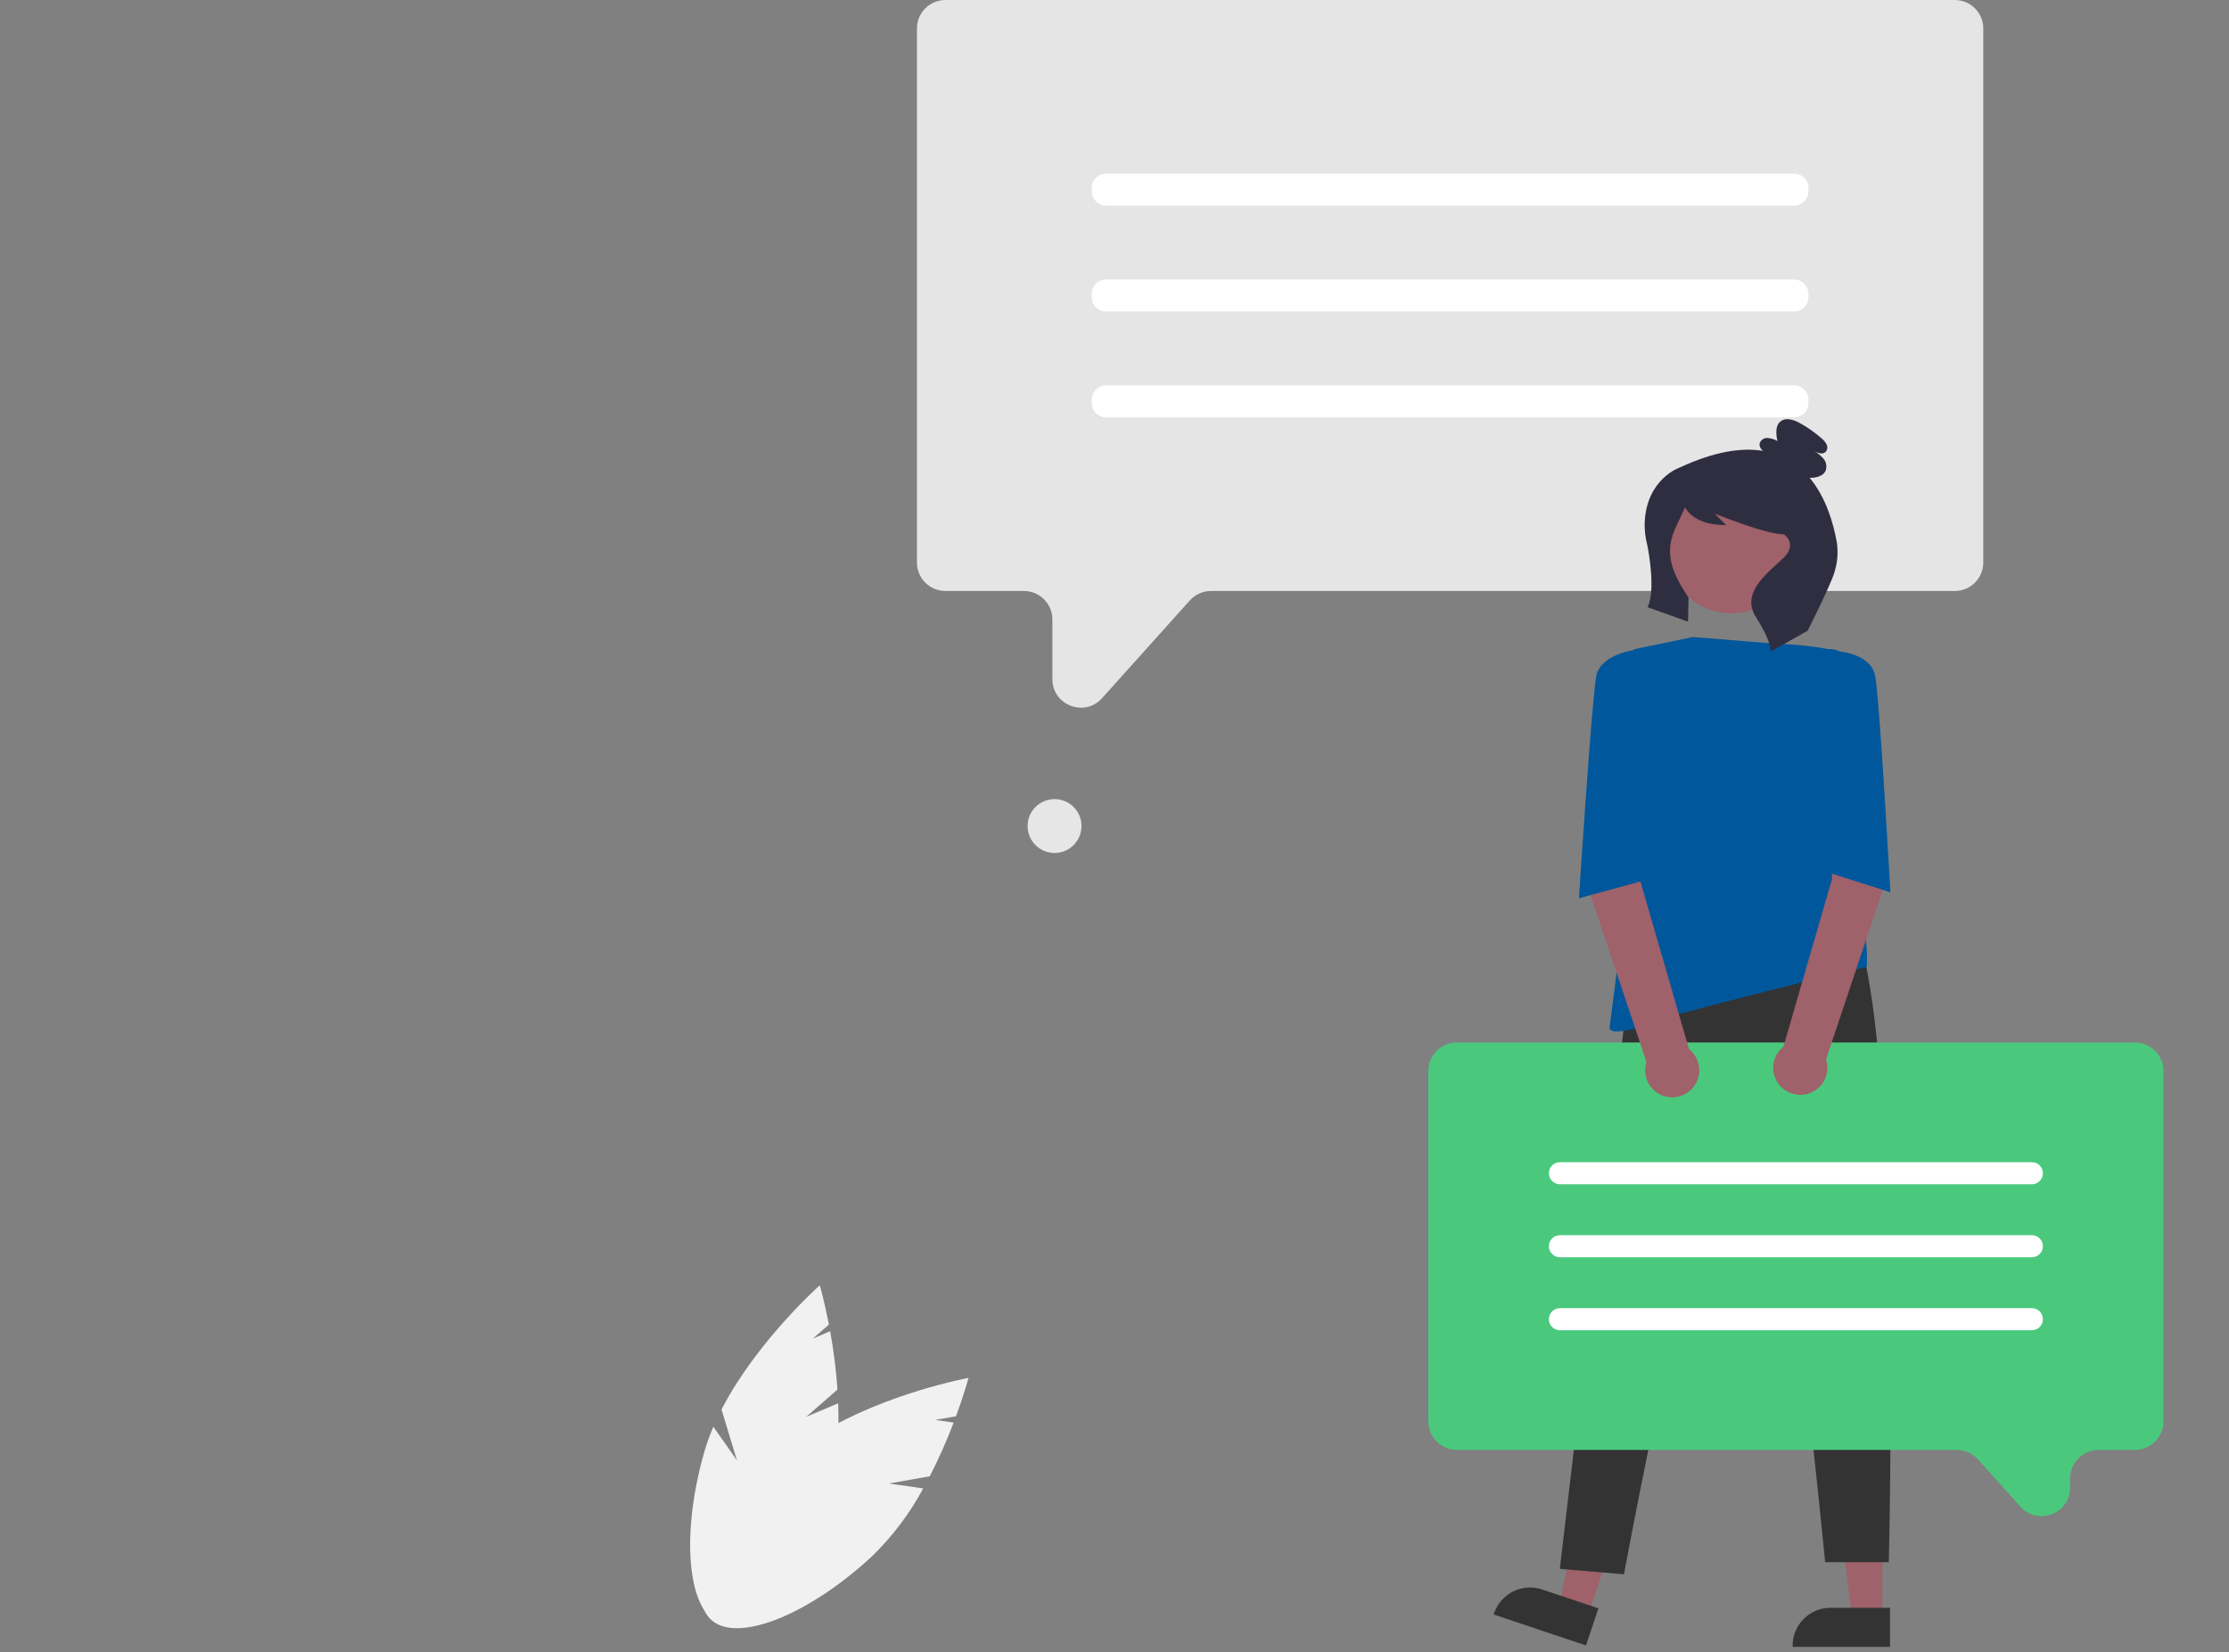 <svg width="626" height="464" viewBox="0 0 626 464" fill="none" xmlns="http://www.w3.org/2000/svg">
<rect x="0" y="0" width="626" height="464" fill="#808080" stroke="none"/>
<path d="M556.992 157.99C556.992 162.408 553.41 165.99 548.992 165.99H340.106C337.834 165.99 335.67 166.955 334.153 168.646L309.51 196.095C304.609 201.555 295.557 198.088 295.557 190.751V173.99C295.557 169.572 291.975 165.99 287.557 165.99H265.518C261.099 165.99 257.518 162.408 257.518 157.99V8C257.518 3.582 261.099 0 265.518 0H548.992C553.41 0 556.992 3.582 556.992 8V157.99Z" fill="#E5E5E5"/>
<path d="M503.886 48.761H310.624C308.414 48.761 306.624 50.552 306.624 52.761V53.752C306.624 55.961 308.414 57.752 310.624 57.752H503.886C506.096 57.752 507.886 55.961 507.886 53.752V52.761C507.886 50.552 506.096 48.761 503.886 48.761Z" fill="white"/>
<path d="M503.886 78.499H310.624C308.414 78.499 306.624 80.29 306.624 82.499V83.49C306.624 85.699 308.414 87.49 310.624 87.49H503.886C506.096 87.49 507.886 85.699 507.886 83.49V82.499C507.886 80.29 506.096 78.499 503.886 78.499Z" fill="white"/>
<path d="M503.886 108.239H310.624C308.414 108.239 306.624 110.03 306.624 112.239V113.23C306.624 115.44 308.414 117.23 310.624 117.23H503.886C506.096 117.23 507.886 115.44 507.886 113.23V112.239C507.886 110.03 506.096 108.239 503.886 108.239Z" fill="white"/>
<path d="M296.163 239.576C300.343 239.576 303.732 236.188 303.732 232.008C303.732 227.828 300.343 224.439 296.163 224.439C291.983 224.439 288.594 227.828 288.594 232.008C288.594 236.188 291.983 239.576 296.163 239.576Z" fill="#E6E6E6"/>
<path d="M528.626 454.341H520.146L516.111 421.631H528.627L528.626 454.341Z" fill="#9F616A"/>
<path d="M530.789 462.561L503.445 462.56V462.214C503.445 459.392 504.567 456.685 506.563 454.689C508.559 452.693 511.266 451.571 514.088 451.571L530.79 451.572L530.789 462.561Z" fill="#333333"/>
<path d="M445.973 453.669L437.932 450.973L444.504 418.677L456.371 422.656L445.973 453.669Z" fill="#9F616A"/>
<path d="M445.411 462.15L419.485 453.458L419.595 453.13C420.492 450.454 422.416 448.243 424.943 446.986C427.469 445.728 430.392 445.525 433.069 446.422L448.904 451.731L445.411 462.15Z" fill="#333333"/>
<path d="M456.427 285.292L438.062 440.642L456.074 442.161C456.074 442.161 484.407 289.423 493.141 307.516C501.876 325.609 512.577 438.77 512.577 438.77H530.453C530.453 438.77 535.038 262.208 516.321 253.473L456.427 285.292Z" fill="#333333"/>
<path d="M504.027 157.305C505.76 147.465 499.188 138.081 489.347 136.348C479.506 134.614 470.123 141.186 468.39 151.027C466.656 160.868 473.228 170.251 483.069 171.985C492.91 173.719 502.293 167.146 504.027 157.305Z" fill="#9F616A"/>
<path d="M475.456 178.917L498.54 180.789C498.54 180.789 516.945 181.101 524.431 186.092C531.918 191.083 517.257 221.966 517.257 221.966C517.257 221.966 513.445 234.211 516.321 239.747C525.652 257.712 524.269 271.546 524.269 271.546C524.269 271.546 505.091 275.933 472.024 284.668C472.024 284.668 451.436 292.778 452.06 288.411C452.683 284.044 458.922 234.132 458.922 234.132V182.349L475.456 178.917Z" fill="#00579B"/>
<path d="M515.838 152.206C514.914 147.053 512.845 139.744 508.236 134.203C508.381 134.204 508.526 134.21 508.671 134.206C510.255 134.159 512.058 133.66 512.712 132.217C512.923 131.639 512.976 131.015 512.865 130.409C512.754 129.804 512.483 129.239 512.08 128.774C511.263 127.854 510.286 127.091 509.196 126.52C510.308 127.195 511.879 127.822 512.767 126.872C512.995 126.585 513.136 126.239 513.175 125.875C513.213 125.511 513.147 125.143 512.984 124.815C512.647 124.165 512.174 123.594 511.597 123.143C509.729 121.49 507.684 120.047 505.501 118.84C503.81 117.906 501.586 117.156 500.069 118.351C498.523 119.568 498.771 121.939 499.168 123.866C498.303 123.359 497.329 123.066 496.328 123.009C495.828 122.994 495.338 123.153 494.941 123.458C494.544 123.763 494.265 124.195 494.15 124.682C494.135 125.067 494.22 125.448 494.397 125.79C494.573 126.132 494.835 126.422 495.156 126.633C489.191 125.652 481.568 126.765 471.823 131.274C471.823 131.274 462.375 134.424 461.895 146.862C461.846 148.851 462.067 150.838 462.551 152.768C463.083 155.023 464.977 166.085 462.705 170.555L474.084 174.609L474.215 167.794C465.371 155.027 469.74 150.343 473.183 142.665C473.189 142.651 473.198 142.639 473.211 142.63C473.223 142.621 473.237 142.616 473.252 142.614C473.267 142.613 473.282 142.616 473.296 142.623C473.309 142.63 473.32 142.641 473.328 142.654C473.965 143.746 476.403 147.489 484.795 147.489L481.552 144.246C481.552 144.246 495.821 150.083 501.009 150.083C501.009 150.083 504.901 152.677 501.009 156.569C497.118 160.46 488.601 166.188 493.141 173.322C497.681 180.456 497.29 182.987 497.29 182.987L507.667 177.15C507.667 177.15 514.006 164.61 515.13 160.917C516.053 158.11 516.296 155.124 515.838 152.206Z" fill="#2F2E41"/>
<path d="M401.146 300.808C401.146 296.389 404.728 292.808 409.146 292.808H599.585C604.003 292.808 607.585 296.389 607.585 300.808V399.231C607.585 403.649 604.003 407.231 599.585 407.231H589.363C584.945 407.231 581.363 410.812 581.363 415.231V417.81C581.363 425.147 572.311 428.614 567.41 423.155L555.498 409.886C553.981 408.196 551.817 407.231 549.545 407.231H409.146C404.728 407.231 401.146 403.649 401.146 399.231V300.808Z" fill="#4AC97D"/>
<path d="M570.635 326.419H438.095C436.384 326.419 434.996 327.807 434.996 329.518C434.996 331.23 436.384 332.617 438.095 332.617H570.635C572.347 332.617 573.734 331.23 573.734 329.518C573.734 327.807 572.347 326.419 570.635 326.419Z" fill="white"/>
<path d="M570.635 346.92H438.095C436.384 346.92 434.996 348.307 434.996 350.019C434.996 351.73 436.384 353.118 438.095 353.118H570.635C572.347 353.118 573.734 351.73 573.734 350.019C573.734 348.307 572.347 346.92 570.635 346.92Z" fill="white"/>
<path d="M570.635 367.421H438.095C436.384 367.421 434.996 368.808 434.996 370.52C434.996 372.231 436.384 373.619 438.095 373.619H570.635C572.347 373.619 573.734 372.231 573.734 370.52C573.734 368.808 572.347 367.421 570.635 367.421Z" fill="white"/>
<path d="M526.693 219.491L514.585 222.434L514.493 246.94L500.874 293.944C499.784 294.806 498.951 295.951 498.465 297.253C497.979 298.555 497.859 299.965 498.119 301.33C498.378 302.696 499.006 303.964 499.935 304.998C500.864 306.031 502.058 306.791 503.388 307.194C504.718 307.596 506.133 307.627 507.48 307.283C508.826 306.938 510.052 306.231 511.025 305.239C511.998 304.247 512.681 303.007 512.999 301.654C513.317 300.301 513.259 298.887 512.83 297.565L529.111 248.905L526.693 219.491Z" fill="#9F616A"/>
<path d="M446.104 218.976L460.631 223.126L460.722 247.632L474.341 294.636C475.431 295.498 476.264 296.642 476.75 297.944C477.236 299.246 477.356 300.657 477.097 302.022C476.838 303.387 476.21 304.656 475.281 305.689C474.352 306.723 473.157 307.483 471.827 307.885C470.497 308.288 469.082 308.319 467.736 307.974C466.389 307.63 465.163 306.923 464.19 305.931C463.217 304.939 462.534 303.699 462.216 302.346C461.898 300.993 461.956 299.579 462.385 298.257L446.104 249.597V218.976Z" fill="#9F616A"/>
<path d="M508.522 183.597L511.523 182.618C513.208 182.069 515.04 182.196 516.633 182.973C516.633 182.973 525.368 183.597 526.615 189.836C527.863 196.075 530.898 250.607 530.898 250.607L512.397 244.72L508.522 183.597Z" fill="#00579B"/>
<path d="M466.409 183.597L461.098 183.33L459.416 182.489C459.416 182.489 449.564 183.597 448.316 189.836C447.068 196.075 443.438 252.288 443.438 252.288L461.939 247.243L466.409 183.597Z" fill="#00579B"/>
<path d="M226.426 397.935L235.196 390.285C234.821 384.79 234.136 379.321 233.145 373.903L228.305 375.951L232.795 372.034C231.503 365.347 230.224 361 230.224 361C230.224 361 212.53 376.712 202.629 395.88L206.973 410.168L200.338 400.72C199.352 403.001 198.51 405.341 197.817 407.728C190.913 431.811 193.182 453.589 202.885 456.371C212.587 459.152 226.05 441.884 232.954 417.8C234.968 410.086 235.788 402.108 235.385 394.145L226.426 397.935Z" fill="#F1F1F1"/>
<path d="M249.648 416.662L261.11 414.646C263.629 409.748 265.87 404.712 267.822 399.562L262.621 398.813L268.489 397.781C270.84 391.389 271.992 387.007 271.992 387.007C271.992 387.007 248.723 391.311 230.339 402.602L226.672 417.078L225.877 405.561C223.853 407.003 221.923 408.571 220.096 410.256C201.737 427.304 192.422 447.12 199.29 454.517C206.159 461.913 226.609 454.089 244.968 437.041C250.68 431.478 255.506 425.073 259.277 418.048L249.648 416.662Z" fill="#F1F1F1"/>
</svg>
